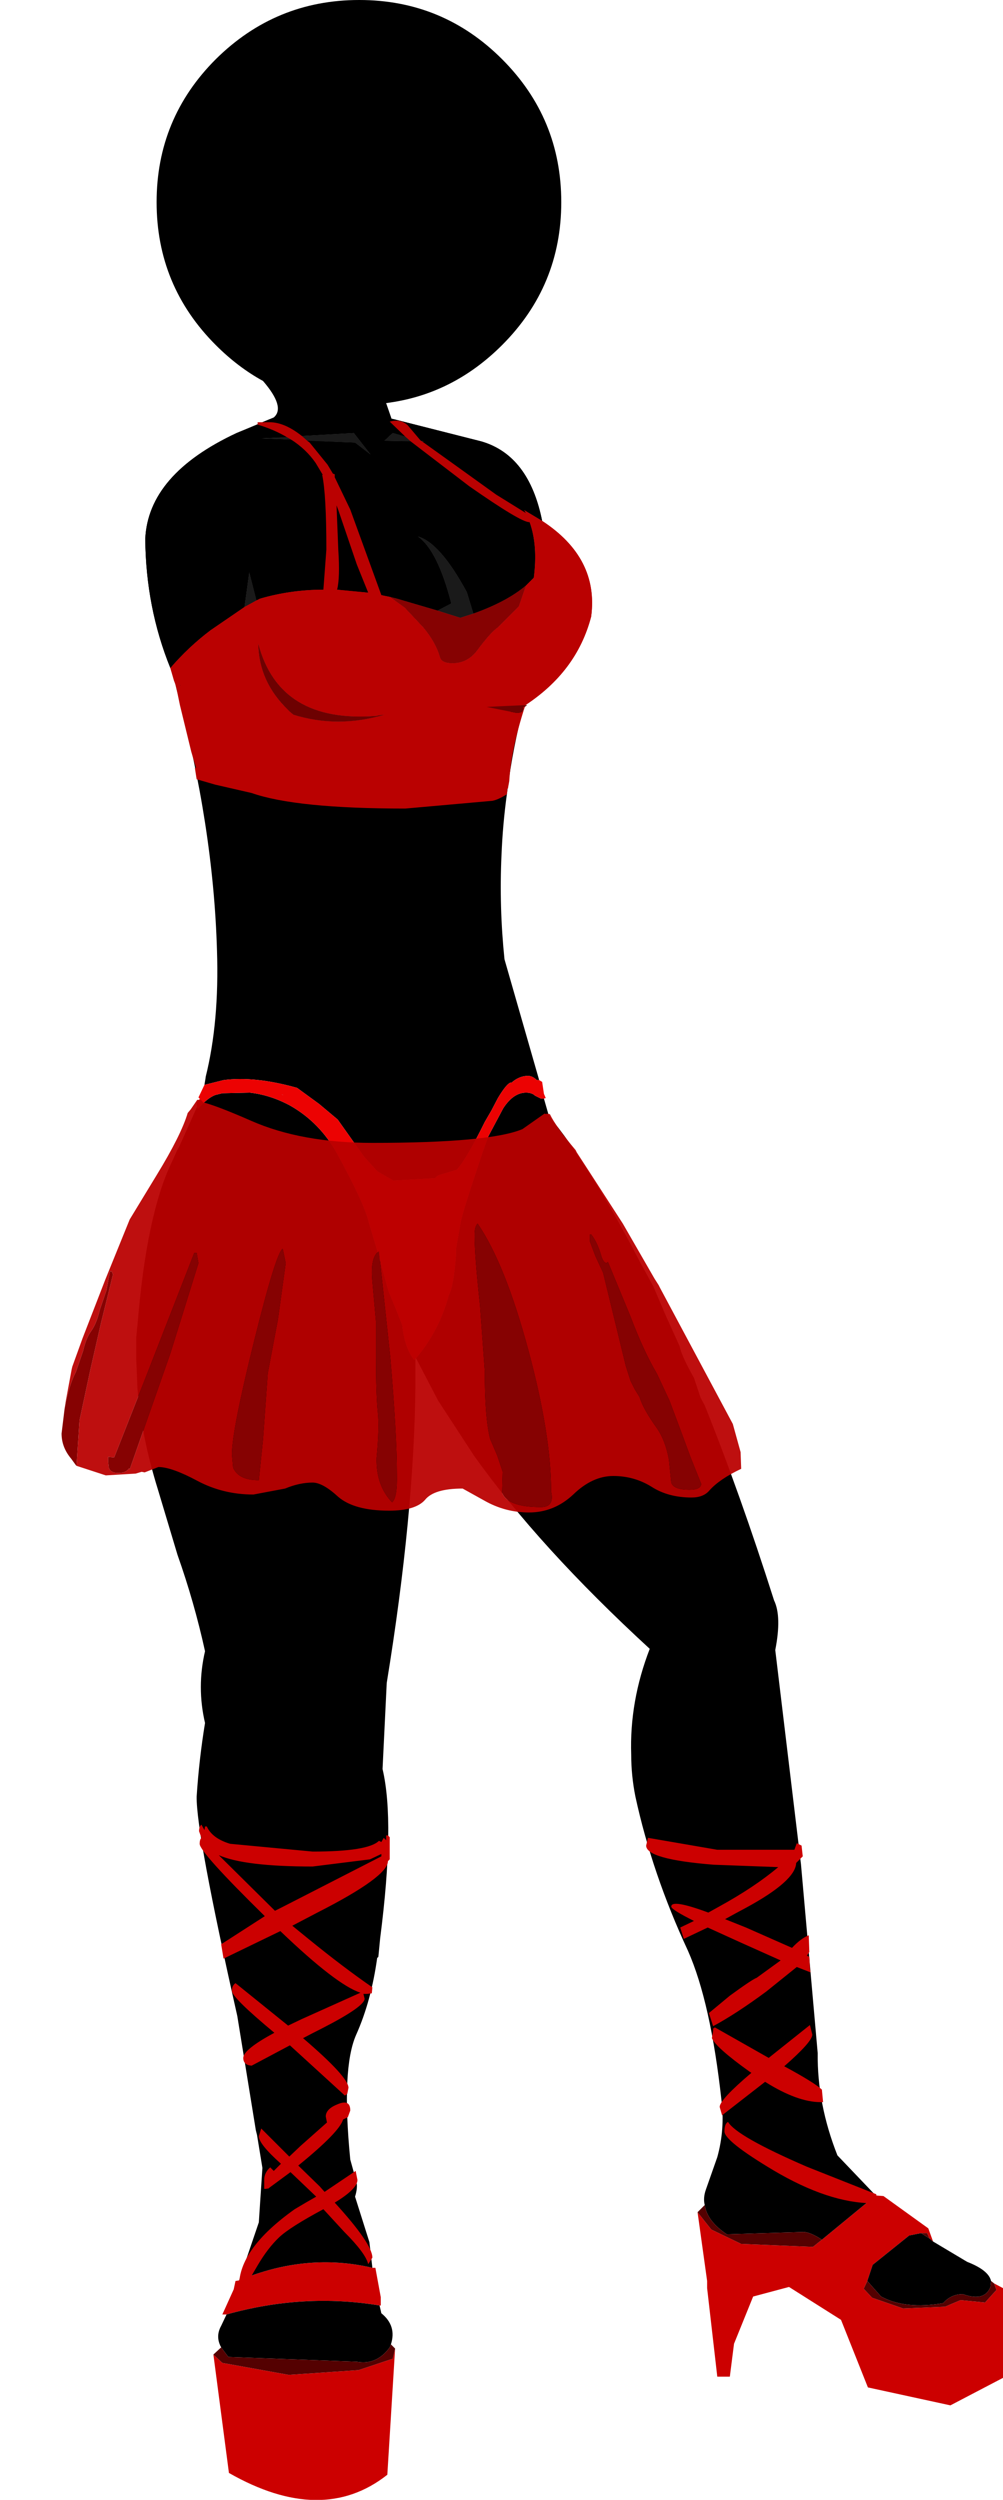 <?xml version="1.0" encoding="UTF-8" standalone="no"?>
<svg xmlns:xlink="http://www.w3.org/1999/xlink" height="209.0px" width="83.9px" xmlns="http://www.w3.org/2000/svg">
  <g transform="matrix(1.0, 0.0, 0.0, 1.0, 11.4, 0.0)">
    <use height="209.0" transform="matrix(1.0, 0.0, 0.0, 1.0, -6.25, 0.0)" width="78.75" xlink:href="#shape0"/>
  </g>
  <defs>
    <g id="shape0" transform="matrix(1.0, 0.0, 0.0, 1.0, 6.25, 0.0)">
      <path d="M3.35 57.55 L3.3 57.35 3.25 57.15 3.2 57.0 2.85 55.85 Q4.35 54.1 6.2 52.7 L6.2 55.8 Q5.15 55.9 3.35 57.55" fill="#980101" fill-rule="evenodd" stroke="none"/>
      <path d="M33.95 43.55 Q38.7 46.65 38.05 51.55 36.85 56.2 32.4 59.05 L30.05 59.95 29.75 59.9 28.5 59.6 Q27.35 59.1 27.15 58.4 L26.8 57.4 Q26.05 58.45 23.75 59.1 L20.75 59.75 20.3 59.8 20.1 59.85 Q11.95 60.5 10.2 53.8 10.25 57.0 12.7 59.35 11.35 59.15 9.5 57.55 7.5 55.8 6.3 55.8 L6.2 55.8 6.2 52.7 9.05 50.75 10.05 50.2 10.35 50.05 Q15.25 48.65 20.7 49.8 L21.2 49.9 22.45 50.8 24.0 52.45 Q25.05 53.7 25.4 54.95 25.55 55.45 26.45 55.45 27.7 55.45 28.5 54.4 29.65 52.85 30.25 52.45 L32.0 50.7 32.6 48.95 33.25 48.3 Q33.7 44.85 32.45 42.65 L33.95 43.55" fill="#ba0101" fill-rule="evenodd" stroke="none"/>
      <path d="M61.85 183.55 L62.5 183.6 66.25 186.3 66.65 187.4 66.35 187.15 66.15 186.7 65.65 186.7 64.65 186.9 61.6 189.35 61.15 190.7 60.85 191.35 61.55 192.1 64.15 193.0 67.65 192.85 68.95 192.3 71.0 192.5 71.95 191.45 71.75 190.9 72.5 191.3 72.5 198.8 68.1 201.1 61.2 199.6 58.95 193.95 54.6 191.2 51.6 192.0 50.0 195.95 49.65 198.7 48.6 198.7 47.75 191.3 47.75 190.7 46.95 184.95 48.1 186.4 50.6 187.6 56.6 187.85 57.35 187.25 61.85 183.55 M19.75 189.6 L20.0 189.6 20.45 192.05 20.45 192.75 20.35 192.75 Q14.0 191.7 7.55 193.5 L7.2 193.5 8.15 191.4 8.3 190.7 8.6 190.65 Q14.25 188.3 19.75 189.6 M21.65 196.35 L21.0 206.9 Q15.55 211.2 7.75 206.75 L6.45 196.85 7.2 197.55 12.75 198.55 18.6 198.15 21.45 197.2 21.65 196.35 M21.2 49.9 L21.8 50.05 25.2 51.05 27.1 51.65 28.2 51.3 Q31.0 50.3 32.6 48.95 L32.0 50.7 30.25 52.45 Q29.65 52.85 28.5 54.4 27.7 55.45 26.45 55.45 25.55 55.45 25.4 54.95 25.05 53.7 24.0 52.45 L22.45 50.8 21.2 49.9 M29.75 59.9 L30.05 59.95 29.8 60.05 29.75 59.9 M33.2 109.75 L33.2 109.8 33.15 109.75 33.2 109.75" fill="#cc0000" fill-rule="evenodd" stroke="none"/>
      <path d="M2.85 55.85 Q0.8 50.8 0.75 45.05 1.0 39.65 8.4 36.2 L11.5 34.9 Q12.5 34.05 10.6 31.85 8.5 30.7 6.65 28.85 1.7 23.9 1.7 16.9 1.7 9.9 6.65 4.95 11.65 0.0 18.65 0.0 25.65 0.0 30.6 4.95 35.55 9.9 35.55 16.9 35.55 23.9 30.6 28.85 26.45 33.0 20.9 33.7 L21.35 35.0 28.85 36.9 Q32.85 38.05 33.95 43.55 L32.45 42.65 Q33.7 44.85 33.25 48.3 L32.6 48.95 Q31.0 50.3 28.2 51.3 L27.65 49.5 Q25.4 45.35 23.55 44.85 25.2 46.0 26.35 50.45 L25.2 51.05 21.8 50.05 21.2 49.9 20.7 49.8 Q15.25 48.65 10.35 50.05 L10.05 50.2 9.45 47.85 9.05 50.75 6.2 52.7 Q4.35 54.1 2.85 55.85 M32.4 59.05 Q31.5 62.55 31.05 66.0 L31.0 66.4 Q30.65 68.95 30.55 71.5 30.35 75.85 30.8 80.2 L33.7 90.3 33.5 90.3 Q33.1 89.9 32.65 89.95 31.95 90.0 31.35 90.55 L31.35 90.5 Q31.0 90.55 30.25 91.8 L29.7 92.85 29.15 93.8 Q27.6 96.95 26.8 97.8 L25.3 98.25 Q25.1 98.35 25.0 98.5 L21.5 98.7 20.2 97.95 20.05 97.8 19.05 96.7 16.85 93.6 15.3 92.3 13.45 90.95 Q9.9 89.95 7.3 90.3 L5.7 90.7 5.8 90.1 5.8 90.05 Q6.95 85.45 6.75 79.45 6.45 69.05 3.35 57.55 5.15 55.9 6.2 55.8 L6.3 55.8 Q7.5 55.8 9.5 57.55 11.35 59.15 12.7 59.35 L12.85 59.5 13.15 59.75 Q16.85 60.9 20.75 59.75 L23.75 59.1 Q26.05 58.45 26.8 57.4 L27.15 58.4 Q27.35 59.1 28.5 59.6 L29.75 59.9 29.8 60.05 30.05 59.95 32.4 59.05 M34.1 91.85 L34.5 93.25 35.15 94.1 35.35 94.35 35.8 94.95 Q38.95 99.35 42.1 105.45 L43.25 107.55 44.25 109.9 45.45 112.55 Q45.6 113.35 46.65 115.2 L47.2 116.85 47.55 117.5 Q50.5 124.85 53.35 133.8 54.0 135.15 53.45 137.95 L55.6 155.85 57.0 171.65 Q56.95 175.9 58.65 180.2 L61.85 183.55 57.35 187.25 Q56.45 186.65 55.85 186.6 L49.4 186.8 Q47.75 185.7 47.55 184.35 47.4 183.75 47.65 183.05 L48.6 180.35 Q49.25 178.0 48.95 175.6 48.05 167.4 46.15 163.1 43.15 156.65 41.75 150.2 41.4 148.45 41.4 146.7 41.25 142.25 42.95 137.85 33.7 129.35 28.25 121.7 L25.25 117.1 23.4 113.55 Q25.35 111.25 26.15 108.25 26.55 107.55 26.75 104.85 L26.75 104.4 27.15 102.1 Q27.4 101.0 29.0 96.25 L29.45 95.0 30.7 92.65 Q31.55 91.35 32.6 91.35 33.1 91.35 33.35 91.6 L33.85 91.85 34.1 91.85 M66.65 187.4 L69.5 189.1 Q71.3 189.8 71.5 190.7 L71.45 191.2 Q70.95 192.45 69.15 191.8 68.15 191.8 67.5 192.55 64.35 193.1 62.3 192.0 L61.15 190.7 61.6 189.35 64.65 186.9 65.65 186.7 66.35 187.15 66.65 187.4 M23.35 113.6 L23.35 115.8 Q23.25 126.6 20.95 140.7 L20.6 147.9 Q21.65 152.35 20.4 162.05 L20.25 163.6 20.15 163.7 Q19.65 167.3 18.4 170.1 17.15 172.9 17.9 180.55 L18.4 182.35 Q18.55 182.85 18.3 183.65 L19.5 187.45 19.75 189.6 Q14.25 188.3 8.6 190.65 L10.25 185.8 10.55 181.25 10.1 178.5 10.0 178.1 8.45 168.55 Q5.0 153.25 5.05 150.2 5.25 147.1 5.75 144.05 5.05 141.05 5.75 138.05 4.85 133.95 3.45 130.0 L1.8 124.5 Q0.45 120.15 0.1 116.1 L0.0 113.7 0.0 111.8 0.05 111.25 0.05 111.2 0.1 110.8 Q0.85 101.5 3.0 97.1 L3.45 96.1 3.6 95.85 5.1 92.5 5.15 92.7 Q5.95 91.8 6.6 91.55 L7.2 91.4 9.5 91.35 Q11.25 91.55 12.9 92.45 15.35 93.85 16.8 96.45 19.1 100.65 19.45 102.2 L20.3 105.05 21.1 107.95 21.7 109.4 22.25 110.8 Q22.45 112.7 23.25 113.7 L23.35 113.6 M20.35 192.75 L20.5 193.4 Q21.8 194.45 21.3 196.0 L21.2 196.25 Q20.1 197.75 18.45 197.45 L7.7 197.05 7.1 196.25 Q6.6 195.35 7.1 194.45 L7.55 193.5 Q14.0 191.7 20.35 192.75 M5.3 91.9 L5.3 91.85 5.35 91.85 5.3 91.9 M19.6 38.0 L18.2 36.2 10.45 36.65 18.3 37.0 19.6 38.0 M21.45 36.2 L20.75 36.85 24.1 36.9 21.45 36.2 M12.3 91.55 L12.25 91.55 12.15 91.5 12.3 91.55 M33.2 109.75 L33.15 109.75 33.2 109.8 33.2 109.75" fill="#000000" fill-rule="evenodd" stroke="none"/>
      <path d="M9.05 50.75 L9.45 47.85 10.05 50.2 9.05 50.75 M25.2 51.05 L26.35 50.45 Q25.2 46.0 23.55 44.85 25.4 45.35 27.65 49.5 L28.2 51.3 27.1 51.65 25.2 51.05 M19.6 38.0 L18.3 37.0 10.45 36.65 18.2 36.2 19.6 38.0 M21.45 36.2 L24.1 36.9 20.75 36.85 21.45 36.2" fill="#1a1a1a" fill-rule="evenodd" stroke="none"/>
      <path d="M12.7 59.35 Q10.25 57.0 10.2 53.8 11.95 60.5 20.1 59.85 L20.3 59.8 20.75 59.75 Q16.85 60.9 13.15 59.75 L12.85 59.5 12.7 59.35" fill="#6d0101" fill-rule="evenodd" stroke="none"/>
      <path d="M71.5 190.7 L71.75 190.9 71.95 191.45 71.0 192.5 68.95 192.3 67.65 192.85 64.15 193.0 61.55 192.1 60.85 191.35 61.15 190.7 62.3 192.0 Q64.35 193.1 67.5 192.55 68.15 191.8 69.15 191.8 70.95 192.45 71.45 191.2 L71.5 190.7 M46.95 184.95 L47.55 184.35 Q47.75 185.7 49.4 186.8 L55.85 186.6 Q56.45 186.65 57.35 187.25 L56.6 187.85 50.6 187.6 48.1 186.4 46.95 184.95 M21.3 196.0 L21.65 196.35 21.45 197.2 18.6 198.15 12.75 198.55 7.2 197.55 6.45 196.85 7.1 196.25 7.7 197.05 18.45 197.45 Q20.1 197.75 21.2 196.25 L21.3 196.0 M65.65 186.7 L66.15 186.7 66.35 187.15 65.65 186.7" fill="#540101" fill-rule="evenodd" stroke="none"/>
      <path d="M33.7 90.3 L33.95 90.45 34.1 91.45 34.25 91.8 34.1 91.85 33.85 91.85 33.35 91.6 Q33.1 91.35 32.6 91.35 31.55 91.35 30.7 92.65 L29.45 95.0 29.0 96.25 Q27.4 101.0 27.15 102.1 L26.75 104.4 26.75 104.85 Q26.55 107.55 26.15 108.25 25.35 111.25 23.4 113.55 L23.35 113.6 23.25 113.7 Q22.45 112.7 22.25 110.8 L21.7 109.4 21.1 107.95 20.3 105.05 19.45 102.2 Q19.1 100.65 16.8 96.45 15.35 93.85 12.9 92.45 11.25 91.55 9.5 91.35 L7.2 91.4 6.6 91.55 Q5.95 91.8 5.15 92.7 L5.1 92.5 5.05 92.35 Q5.05 92.1 5.3 91.9 L5.35 91.85 5.3 91.85 5.2 91.75 5.25 91.65 5.7 90.7 7.3 90.3 Q9.9 89.95 13.45 90.95 L15.3 92.3 16.85 93.6 19.05 96.7 20.05 97.8 20.2 97.95 21.5 98.7 25.0 98.5 Q25.1 98.35 25.3 98.25 L26.8 97.8 Q27.6 96.95 29.15 93.8 L29.7 92.85 30.25 91.8 Q31.0 90.55 31.35 90.5 L31.35 90.55 Q31.95 90.0 32.65 89.95 33.1 89.9 33.5 90.3 L33.7 90.3 M12.3 91.55 L12.15 91.5 12.25 91.55 12.3 91.55" fill="#ec0202" fill-rule="evenodd" stroke="none"/>
      <path d="M3.7 57.3 L3.65 57.3 3.65 57.25 3.7 57.3" fill="#980101" fill-rule="evenodd" stroke="none"/>
      <path d="M12.6 36.55 L10.45 36.65 12.95 36.75 Q14.2 37.55 15.0 38.7 L15.6 39.7 15.55 39.7 Q15.9 41.35 15.9 45.95 L15.65 49.3 Q12.9 49.3 10.35 50.05 L10.05 50.2 9.45 47.85 9.05 50.75 6.2 52.7 Q4.35 54.1 2.85 55.85 0.8 50.8 0.75 45.05 1.0 39.65 8.4 36.2 L10.15 35.5 Q11.5 35.9 12.6 36.55 M10.55 35.3 L11.15 35.05 21.55 35.05 28.85 36.9 Q32.85 38.05 33.95 43.55 L32.45 42.65 32.6 42.9 30.1 41.35 26.9 39.05 23.9 36.9 24.1 36.9 23.8 36.85 22.7 35.55 Q22.1 35.0 21.2 35.25 L22.5 36.5 21.45 36.2 20.75 36.85 22.95 36.9 27.85 40.65 Q32.15 43.65 32.85 43.65 L32.9 43.65 Q33.6 45.6 33.25 48.3 L32.6 48.95 Q31.0 50.3 28.2 51.3 L27.65 49.5 Q25.4 45.35 23.55 44.85 25.2 46.0 26.35 50.45 L25.2 51.05 21.8 50.05 21.2 49.9 20.7 49.8 20.5 49.75 17.9 42.6 16.6 39.9 16.6 39.65 16.45 39.6 16.0 38.85 14.5 37.0 14.3 36.85 18.3 37.0 19.6 38.0 18.2 36.2 13.85 36.45 Q12.4 35.3 11.15 35.3 L10.55 35.3 M16.75 42.25 L16.9 42.65 18.45 47.2 19.4 49.55 16.8 49.3 Q17.05 48.3 16.9 46.0 L16.75 42.25" fill="#000000" fill-rule="evenodd" stroke="none"/>
      <path d="M12.95 36.75 L10.45 36.65 12.6 36.55 12.95 36.75 M9.05 50.75 L9.45 47.85 10.05 50.2 9.05 50.75 M14.3 36.85 L13.85 36.45 18.2 36.2 19.6 38.0 18.3 37.0 14.3 36.85 M25.2 51.05 L26.35 50.45 Q25.2 46.0 23.55 44.85 25.4 45.35 27.65 49.5 L28.2 51.3 27.1 51.65 25.2 51.05 M22.95 36.9 L20.75 36.85 21.45 36.2 22.5 36.5 22.95 36.9 M23.8 36.85 L24.1 36.9 23.9 36.9 23.8 36.85" fill="#1a1a1a" fill-rule="evenodd" stroke="none"/>
      <path d="M12.95 36.75 L12.6 36.55 Q11.5 35.9 10.15 35.5 L10.15 35.3 10.55 35.3 11.15 35.3 Q12.4 35.3 13.85 36.45 L14.3 36.85 14.5 37.0 16.0 38.85 16.45 39.6 16.6 39.65 16.6 39.9 17.9 42.6 20.5 49.75 20.7 49.8 21.2 49.9 22.45 50.8 24.0 52.45 Q25.05 53.7 25.4 54.95 25.55 55.45 26.45 55.45 27.7 55.45 28.5 54.4 29.65 52.85 30.25 52.45 L32.0 50.7 32.6 48.95 33.25 48.3 Q33.6 45.6 32.9 43.65 L32.85 43.65 Q32.15 43.65 27.85 40.65 L22.95 36.9 22.5 36.5 21.2 35.25 Q22.1 35.0 22.7 35.55 L23.8 36.85 23.9 36.9 26.9 39.05 30.1 41.35 32.6 42.9 32.45 42.65 33.95 43.55 Q38.7 46.65 38.05 51.55 36.85 56.1 32.55 58.95 L29.3 59.1 31.8 59.6 Q32.4 59.6 32.4 59.25 L32.35 59.1 32.5 59.1 Q31.35 62.65 31.2 65.3 L31.1 65.85 31.1 65.9 31.05 65.95 31.0 66.05 31.05 66.05 31.0 66.4 Q30.3 66.85 29.8 66.95 L22.5 67.6 Q13.35 67.6 9.65 66.3 L6.6 65.6 5.05 65.15 4.9 64.2 5.0 64.2 4.6 62.85 3.65 58.95 3.3 57.25 3.25 57.15 3.15 56.9 2.85 55.85 Q4.35 54.1 6.2 52.7 L9.05 50.75 10.05 50.2 10.35 50.05 Q12.9 49.3 15.65 49.3 L15.9 45.95 Q15.9 41.35 15.55 39.7 L15.6 39.7 15.0 38.7 Q14.2 37.55 12.95 36.75 M16.75 42.25 L16.9 46.0 Q17.05 48.3 16.8 49.3 L19.4 49.55 18.45 47.2 16.9 42.65 16.75 42.25 M20.75 59.75 L20.3 59.8 20.1 59.85 Q11.95 60.5 10.2 53.8 10.25 57.0 12.7 59.35 L12.85 59.5 13.15 59.75 Q16.85 60.9 20.75 59.75 M3.7 57.3 L3.65 57.25 3.65 57.3 3.7 57.3" fill="#ba0101" fill-rule="evenodd" stroke="none"/>
      <path d="M21.2 153.6 L21.2 155.45 21.05 155.6 Q21.05 156.9 15.15 159.9 L13.05 161.0 14.4 162.1 Q17.35 164.5 19.75 166.15 L19.7 166.65 19.3 166.7 19.0 166.7 19.1 167.1 Q19.1 167.75 15.6 169.55 14.7 170.0 13.95 170.4 17.75 173.65 17.75 174.55 L17.65 175.05 17.45 175.2 12.85 171.0 9.65 172.7 Q8.95 172.65 8.95 172.05 8.95 171.35 11.55 169.95 8.0 167.0 8.0 166.45 8.0 166.0 8.3 165.8 L12.7 169.35 13.85 168.8 18.75 166.6 Q16.75 165.95 12.05 161.45 L7.3 163.75 7.1 162.55 10.75 160.2 Q5.3 154.85 5.3 154.15 5.3 153.8 5.45 153.65 L5.25 153.1 Q5.25 152.7 5.45 152.55 L5.7 153.0 5.75 152.7 5.9 152.7 Q6.35 153.7 7.85 154.15 L14.75 154.8 Q19.4 154.8 20.3 153.9 L20.5 154.0 20.7 153.65 20.9 153.85 20.9 153.45 21.05 153.45 21.2 153.6 M20.5 155.0 L19.55 155.45 14.75 156.05 Q9.05 156.05 6.9 155.1 L11.6 159.75 12.2 159.45 20.5 155.2 20.5 155.0 M17.3 177.2 Q17.0 178.25 13.55 181.05 L15.35 182.8 15.75 183.25 18.35 181.5 18.5 182.25 Q18.5 183.0 16.6 184.15 19.75 187.6 19.75 188.75 L19.4 189.3 Q19.2 188.4 17.4 186.6 L15.65 184.7 Q12.85 186.2 11.95 187.05 11.0 187.95 10.15 189.4 L8.8 191.7 8.6 191.1 Q8.6 188.0 13.25 184.7 14.25 184.1 15.05 183.65 L12.9 181.6 11.0 183.0 10.95 182.95 10.9 183.0 10.7 183.0 10.7 182.25 Q10.7 181.65 11.2 181.2 L11.5 181.5 12.1 180.9 Q10.25 179.25 10.25 178.6 L10.45 177.95 12.8 180.3 13.75 179.4 15.95 177.45 15.85 176.95 Q15.85 176.3 16.9 175.9 17.9 175.5 17.9 176.45 L17.7 177.0 17.3 177.2 M55.75 155.2 L55.35 155.6 55.2 155.75 Q55.15 157.25 51.0 159.5 50.15 159.95 49.25 160.45 L51.0 161.15 54.85 162.85 Q55.6 162.05 56.25 161.8 L56.3 163.2 56.1 163.5 56.3 163.6 56.35 164.6 56.4 164.9 55.25 164.45 52.7 166.5 Q50.2 168.35 48.25 169.4 L47.9 168.3 49.65 166.85 Q51.5 165.5 51.9 165.35 L53.9 163.9 50.55 162.4 47.8 161.15 45.8 162.1 45.5 161.15 46.65 160.6 Q44.75 159.65 44.75 159.4 44.75 158.75 47.85 159.9 L48.75 159.4 Q51.75 157.75 53.7 156.1 L48.3 155.9 Q42.65 155.45 42.65 154.3 L42.8 153.65 48.6 154.65 55.05 154.65 55.25 154.1 55.65 154.3 55.75 155.2 M48.25 169.8 L48.25 169.6 48.4 169.5 52.9 172.05 56.35 169.3 56.55 170.1 Q56.55 170.7 54.2 172.75 56.7 174.1 57.35 174.7 L57.45 175.75 57.25 175.75 Q55.3 175.75 52.6 174.05 L49.0 176.85 48.8 176.15 Q48.8 175.55 51.45 173.3 L51.3 173.2 Q48.5 171.2 48.15 170.4 L48.25 169.8 M49.5 177.4 Q50.2 178.6 56.1 181.15 L61.9 183.45 61.95 184.0 Q61.9 184.2 61.6 184.2 57.95 184.2 53.3 181.45 49.2 179.0 49.2 178.2 49.2 177.55 49.5 177.4" fill="#cc0000" fill-rule="evenodd" stroke="none"/>
      <path d="M32.55 58.95 L32.7 58.95 32.5 59.1 32.35 59.1 32.4 59.25 Q32.4 59.6 31.8 59.6 L29.3 59.1 32.55 58.95 M20.75 59.75 Q16.85 60.9 13.15 59.75 L12.85 59.5 12.7 59.35 Q10.25 57.0 10.2 53.8 11.95 60.5 20.1 59.85 L20.3 59.8 20.75 59.75" fill="#6d0101" fill-rule="evenodd" stroke="none"/>
      <path d="M-6.0 117.8 L-5.9 117.15 -5.4 114.45 -5.35 114.25 -4.5 111.9 -2.6 107.0 -0.55 101.95 1.7 98.25 Q3.75 94.9 4.3 93.05 L4.55 92.75 5.1 91.95 5.4 91.95 5.55 92.1 5.55 92.15 Q6.75 92.45 9.6 93.7 13.8 95.55 19.75 95.55 29.55 95.55 32.3 94.4 L34.15 93.1 34.3 93.15 34.3 93.1 34.6 93.15 Q35.1 94.2 36.75 96.15 L36.85 96.35 38.05 98.2 40.7 102.3 43.35 106.9 43.7 107.45 43.8 107.65 49.9 119.05 50.55 121.4 50.6 122.8 Q48.8 123.65 47.95 124.6 47.45 125.2 46.45 125.2 44.5 125.2 43.1 124.3 41.65 123.4 39.9 123.4 38.15 123.4 36.55 124.95 34.95 126.45 32.85 126.45 30.85 126.45 29.1 125.45 L27.3 124.45 Q24.9 124.45 24.15 125.4 23.35 126.3 21.15 126.3 18.25 126.3 16.9 125.15 15.6 123.95 14.75 123.95 13.65 123.95 12.45 124.45 L9.8 124.95 Q7.25 124.95 5.1 123.8 2.95 122.65 1.85 122.65 L0.7 123.1 0.45 123.05 -0.05 123.2 -2.55 123.35 -5.0 122.55 -4.75 118.75 -3.85 114.55 -2.95 110.6 -1.95 106.55 -2.05 106.3 -2.2 106.3 -2.5 107.9 -3.05 109.5 Q-3.3 110.6 -3.75 111.25 -4.2 111.85 -4.45 112.95 L-5.05 114.7 Q-5.6 115.7 -6.0 117.8 M5.2 105.6 L5.05 104.75 4.85 104.75 0.85 115.0 -1.85 121.85 -1.9 121.85 -2.35 121.8 -2.35 122.25 -2.3 122.7 Q-2.15 123.15 -1.5 123.15 -0.85 123.15 -0.6 122.75 L-0.55 122.85 2.85 113.15 5.2 105.6 M12.5 105.6 L12.25 104.4 Q11.7 104.7 9.85 112.15 8.0 119.6 8.0 121.6 L8.1 122.7 Q8.55 123.75 10.25 123.75 L10.6 120.35 11.0 114.8 11.85 110.3 12.5 105.6 M21.8 123.25 Q21.8 119.95 21.25 113.5 L20.3 104.6 Q19.55 105.1 19.75 107.15 L20.05 110.5 20.05 113.5 Q20.05 116.5 20.2 118.05 20.35 119.3 20.1 121.9 20.05 124.2 21.4 125.6 21.85 125.2 21.8 123.25 M28.3 103.25 Q28.3 105.0 28.75 109.1 L29.15 114.6 Q29.15 118.55 29.6 120.3 L30.2 121.7 30.65 123.05 30.6 124.8 Q31.05 126.0 33.85 126.0 35.0 126.0 34.7 124.7 34.7 119.95 32.8 112.9 30.85 105.65 28.55 102.3 28.3 102.55 28.3 103.25 M44.6 117.1 L43.55 114.85 Q42.45 113.0 41.35 110.1 L39.45 105.5 39.35 105.6 Q39.05 105.6 38.85 104.85 38.55 103.85 38.05 103.2 L37.95 103.2 37.95 103.8 38.4 105.0 39.05 106.4 40.95 114.2 41.35 115.45 41.7 116.15 42.1 116.8 Q42.4 117.8 43.55 119.4 44.25 120.4 44.55 122.0 L44.75 123.95 Q44.95 124.55 46.25 124.55 47.25 124.55 47.25 124.05 L46.85 123.05 46.35 121.8 45.5 119.5 44.6 117.1" fill="#ba0101" fill-opacity="0.941" fill-rule="evenodd" stroke="none"/>
      <path d="M21.2 49.9 L21.8 50.05 25.2 51.05 27.1 51.65 28.2 51.3 Q31.0 50.3 32.6 48.95 L32.0 50.7 30.25 52.45 Q29.65 52.85 28.5 54.4 27.7 55.45 26.45 55.45 25.55 55.45 25.4 54.95 25.05 53.7 24.0 52.45 L22.45 50.8 21.2 49.9 M-6.0 117.8 Q-5.6 115.7 -5.05 114.7 L-4.45 112.95 Q-4.2 111.85 -3.75 111.25 -3.3 110.6 -3.05 109.5 L-2.5 107.9 -2.2 106.3 -2.05 106.3 -1.95 106.55 -2.95 110.6 -3.85 114.55 -4.75 118.75 -5.0 122.55 -5.05 122.5 -5.45 121.95 Q-6.25 121.0 -6.25 119.85 L-6.0 117.8 M44.6 117.1 L45.5 119.5 46.35 121.8 46.85 123.05 47.25 124.05 Q47.25 124.55 46.25 124.55 44.95 124.55 44.75 123.95 L44.55 122.0 Q44.25 120.4 43.55 119.4 42.4 117.8 42.1 116.8 L41.7 116.15 41.35 115.45 40.95 114.2 39.05 106.4 38.4 105.0 37.95 103.8 37.95 103.2 38.05 103.2 Q38.55 103.85 38.85 104.85 39.05 105.6 39.35 105.6 L39.45 105.5 41.35 110.1 Q42.45 113.0 43.55 114.85 L44.6 117.1 M28.3 103.25 Q28.3 102.55 28.55 102.3 30.85 105.65 32.8 112.9 34.7 119.95 34.7 124.7 35.0 126.0 33.85 126.0 31.05 126.0 30.6 124.8 L30.65 123.05 30.2 121.7 29.6 120.3 Q29.15 118.55 29.15 114.6 L28.75 109.1 Q28.3 105.0 28.3 103.25 M21.8 123.25 Q21.85 125.2 21.4 125.6 20.05 124.2 20.1 121.9 20.35 119.3 20.2 118.05 20.05 116.5 20.05 113.5 L20.05 110.5 19.75 107.15 Q19.55 105.1 20.3 104.6 L21.25 113.5 Q21.8 119.95 21.8 123.25 M12.5 105.6 L11.85 110.3 11.0 114.8 10.6 120.35 10.25 123.75 Q8.55 123.75 8.1 122.7 L8.0 121.6 Q8.0 119.6 9.85 112.15 11.7 104.7 12.25 104.4 L12.5 105.6 M5.2 105.6 L2.85 113.15 -0.55 122.85 -0.6 122.75 Q-0.85 123.15 -1.5 123.15 -2.15 123.15 -2.3 122.7 L-2.35 122.25 -2.35 121.8 -1.9 121.85 -1.85 121.85 0.85 115.0 4.85 104.75 5.05 104.75 5.2 105.6" fill="#860202" fill-rule="evenodd" stroke="none"/>
    </g>
  </defs>
</svg>
